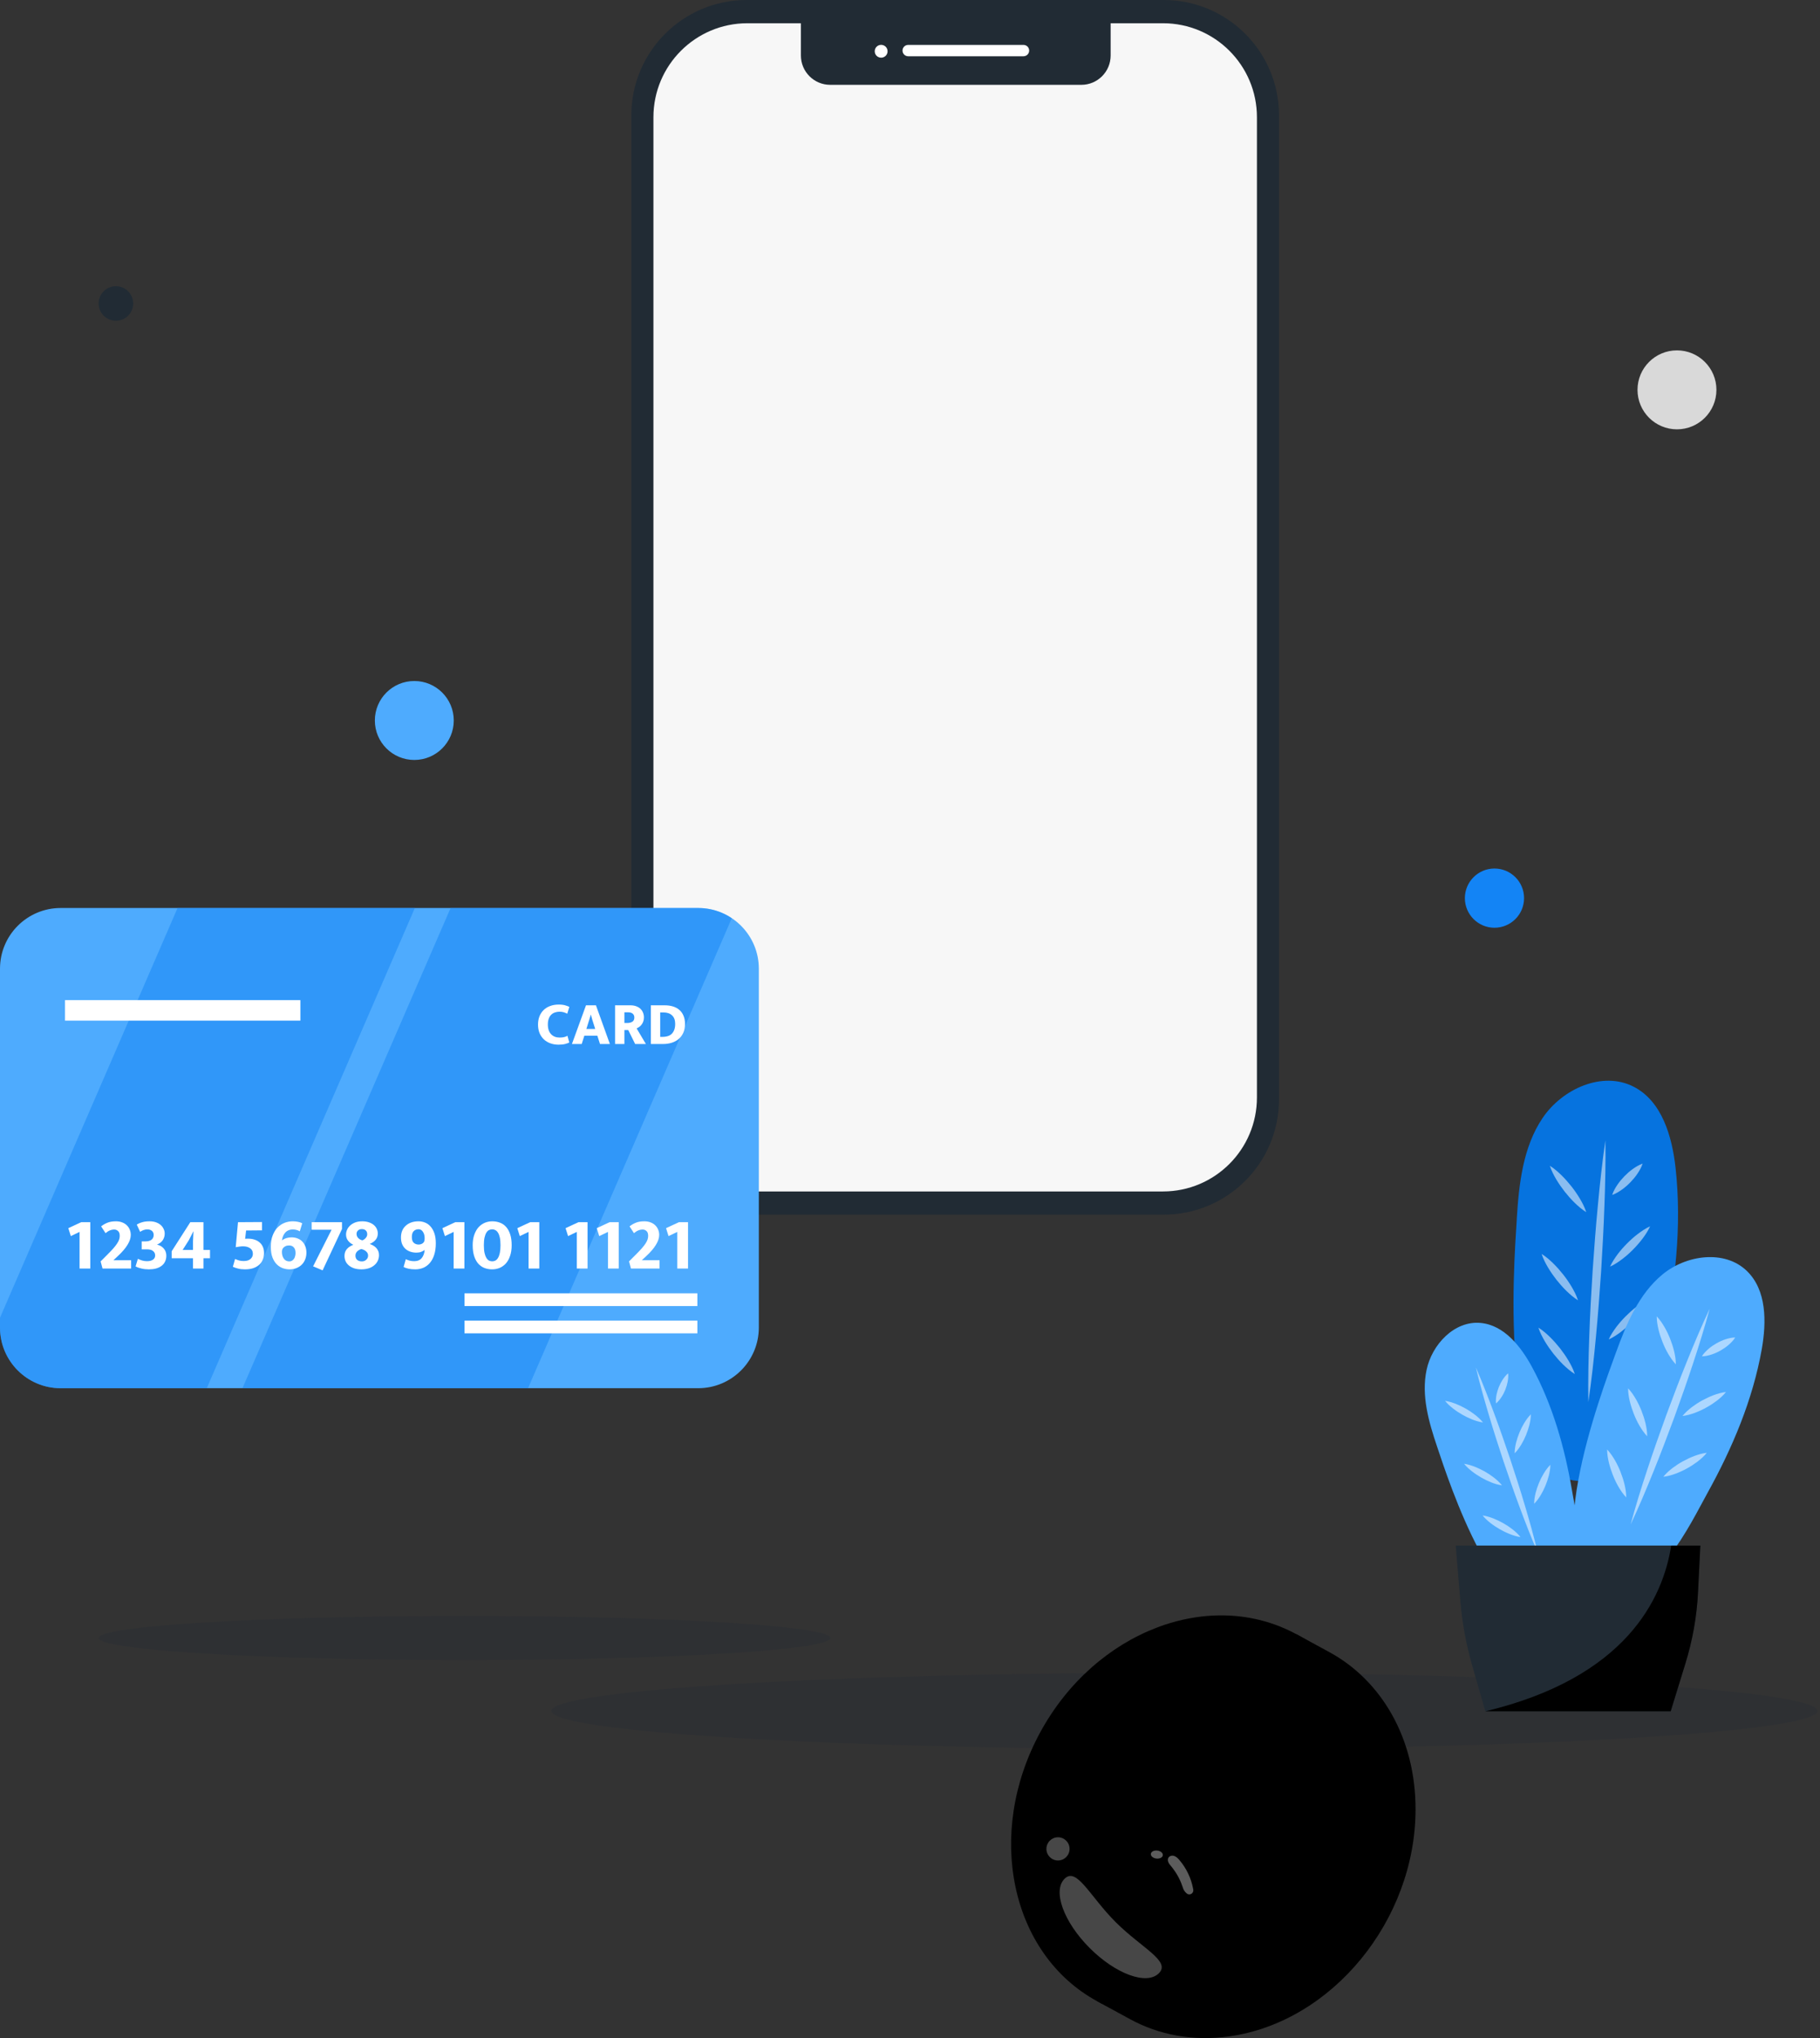 <svg width="369" height="413" viewBox="0 0 369 413" fill="none" xmlns="http://www.w3.org/2000/svg">
<rect x="0" y="0" width="369" height="413" fill="#333333" stroke="none"/>
<g id="GetStartedImage" clipPath="url(#clip0_181_261)">
<g id="shadows">
<g id="shadow-bg" clipPath="url(#clip1_181_261)">
<path id="Vector" opacity="0.25" d="M94.18 336.41C135.148 336.41 168.36 334.404 168.36 331.93C168.36 329.456 135.148 327.45 94.18 327.45C53.212 327.45 20 329.456 20 331.93C20 334.404 53.212 336.41 94.18 336.41Z" fill="#212B34" fillOpacity="0.14"/>
<path id="Vector_2" opacity="0.25" d="M240.13 354.46C311.01 354.46 368.47 350.99 368.47 346.71C368.47 342.43 311.01 338.96 240.13 338.96C169.25 338.96 111.79 342.43 111.79 346.71C111.79 350.99 169.25 354.46 240.13 354.46Z" fill="#212B34" fillOpacity="0.28"/>
<g id="Group">
<g id="Group_2">
<path id="Vector_3" d="M307.52 247.01C307.96 239.9 308.77 232.46 312.76 226.55C316.75 220.64 324.91 216.95 331.25 220.23C336.96 223.18 339.01 230.28 339.72 236.68C341.02 248.53 339.66 260.49 337.07 272.07C335.27 280.17 332.39 299.01 321.41 300.06C303.42 301.78 306.93 256.55 307.53 247.01H307.52Z" fill="#0673DF"/>
<g id="Group_3" opacity="0.53">
<path id="Vector_4" d="M325.49 231.08C325.56 235.52 325.46 239.96 325.29 244.39C325.14 248.82 324.89 253.24 324.62 257.67C324.32 262.09 323.99 266.51 323.57 270.92C323.16 275.33 322.68 279.74 322.03 284.14C321.96 279.7 322.06 275.26 322.22 270.83C322.37 266.4 322.62 261.98 322.9 257.55C323.21 253.13 323.53 248.71 323.96 244.3C324.37 239.89 324.85 235.48 325.49 231.08Z" fill="white"/>
</g>
<g id="Group_4" opacity="0.53">
<path id="Vector_5" d="M314.24 236.25C315.14 236.81 315.89 237.48 316.61 238.18C317.32 238.88 317.98 239.63 318.6 240.41C319.22 241.19 319.78 242.01 320.3 242.87C320.81 243.74 321.28 244.63 321.61 245.64C320.71 245.08 319.96 244.41 319.23 243.71C318.52 243.01 317.86 242.26 317.24 241.48C316.63 240.7 316.06 239.88 315.54 239.02C315.03 238.15 314.56 237.26 314.23 236.25H314.24Z" fill="white"/>
</g>
<g id="Group_5" opacity="0.53">
<path id="Vector_6" d="M312.57 254.11C313.47 254.67 314.22 255.34 314.94 256.04C315.65 256.74 316.31 257.49 316.93 258.27C317.55 259.05 318.11 259.87 318.63 260.73C319.14 261.6 319.61 262.49 319.94 263.5C319.04 262.94 318.29 262.27 317.56 261.57C316.85 260.87 316.19 260.12 315.57 259.34C314.96 258.56 314.39 257.74 313.87 256.88C313.36 256.01 312.89 255.12 312.56 254.11H312.57Z" fill="white"/>
</g>
<g id="Group_6" opacity="0.53">
<path id="Vector_7" d="M311.92 269.05C312.82 269.61 313.57 270.28 314.29 270.98C315 271.68 315.66 272.43 316.28 273.21C316.89 273.99 317.46 274.81 317.98 275.67C318.49 276.54 318.96 277.43 319.29 278.44C318.39 277.88 317.64 277.21 316.91 276.51C316.2 275.81 315.54 275.06 314.92 274.28C314.31 273.5 313.74 272.68 313.22 271.82C312.71 270.95 312.24 270.06 311.91 269.05H311.92Z" fill="white"/>
</g>
<g id="Group_7" opacity="0.53">
<path id="Vector_8" d="M334.55 248.51C334.13 249.44 333.58 250.25 333 251.03C332.41 251.8 331.78 252.52 331.11 253.2C330.44 253.88 329.72 254.52 328.95 255.11C328.18 255.69 327.37 256.25 326.44 256.67C326.86 255.73 327.41 254.93 327.98 254.15C328.57 253.38 329.2 252.66 329.88 251.98C330.56 251.3 331.27 250.66 332.04 250.07C332.81 249.49 333.62 248.93 334.55 248.5V248.51Z" fill="white"/>
</g>
<g id="Group_8" opacity="0.53">
<path id="Vector_9" d="M333.04 235.79C332.78 236.57 332.4 237.23 331.98 237.85C331.56 238.47 331.08 239.04 330.57 239.57C330.06 240.1 329.5 240.59 328.89 241.03C328.28 241.47 327.63 241.87 326.86 242.15C327.12 241.37 327.5 240.71 327.92 240.09C328.34 239.47 328.82 238.9 329.33 238.37C329.85 237.84 330.4 237.35 331.01 236.91C331.62 236.48 332.27 236.07 333.04 235.79Z" fill="white"/>
</g>
<g id="Group_9" opacity="0.53">
<path id="Vector_10" d="M334.27 263.27C333.85 264.2 333.3 265.01 332.72 265.79C332.13 266.56 331.5 267.28 330.83 267.96C330.16 268.64 329.44 269.28 328.67 269.87C327.9 270.45 327.09 271.01 326.16 271.43C326.58 270.49 327.13 269.69 327.7 268.91C328.29 268.14 328.92 267.42 329.6 266.74C330.28 266.06 330.99 265.42 331.76 264.83C332.53 264.25 333.34 263.69 334.27 263.26V263.27Z" fill="white"/>
</g>
</g>
<g id="Group_10">
<path id="Vector_11" d="M327.61 274.14C329.74 268.28 332.25 262.23 337.06 258.26C341.87 254.29 349.64 253.2 354.14 257.52C358.21 261.41 358.17 267.88 357.19 273.42C355.36 283.69 351.25 293.39 346.22 302.48C342.7 308.83 335.63 323.95 326.16 322.11C310.64 319.11 324.76 282 327.61 274.14Z" fill="#4EABFE"/>
<g id="Group_11" opacity="0.53">
<path id="Vector_12" d="M346.63 265.21C345.62 268.97 344.46 272.67 343.24 276.36C342.03 280.05 340.73 283.7 339.41 287.35C338.06 290.99 336.69 294.61 335.23 298.21C333.78 301.81 332.27 305.39 330.61 308.91C331.62 305.15 332.78 301.44 334 297.76C335.21 294.07 336.51 290.42 337.83 286.77C339.18 283.13 340.55 279.51 342.01 275.91C343.46 272.31 344.97 268.73 346.63 265.21Z" fill="white"/>
</g>
<g id="Group_12" opacity="0.53">
<path id="Vector_13" d="M335.91 266.77C336.56 267.45 337.04 268.19 337.49 268.95C337.93 269.71 338.3 270.5 338.62 271.31C338.94 272.12 339.21 272.95 339.42 273.8C339.62 274.66 339.78 275.53 339.77 276.47C339.12 275.79 338.64 275.05 338.19 274.29C337.75 273.53 337.38 272.74 337.06 271.93C336.74 271.12 336.47 270.29 336.26 269.44C336.06 268.58 335.9 267.71 335.9 266.77H335.91Z" fill="white"/>
</g>
<g id="Group_13" opacity="0.53">
<path id="Vector_14" d="M330.1 281.35C330.75 282.03 331.23 282.77 331.68 283.53C332.12 284.29 332.49 285.08 332.81 285.89C333.13 286.7 333.4 287.53 333.61 288.38C333.81 289.24 333.97 290.11 333.96 291.05C333.31 290.37 332.83 289.63 332.38 288.87C331.94 288.11 331.57 287.32 331.25 286.51C330.93 285.7 330.66 284.87 330.45 284.02C330.25 283.16 330.09 282.29 330.09 281.35H330.1Z" fill="white"/>
</g>
<g id="Group_14" opacity="0.53">
<path id="Vector_15" d="M325.85 293.74C326.5 294.42 326.98 295.16 327.43 295.92C327.87 296.68 328.24 297.47 328.56 298.28C328.88 299.09 329.15 299.92 329.36 300.77C329.56 301.63 329.72 302.5 329.71 303.44C329.06 302.76 328.58 302.02 328.13 301.26C327.69 300.5 327.32 299.71 327 298.9C326.68 298.09 326.41 297.26 326.2 296.41C326 295.55 325.84 294.68 325.84 293.74H325.85Z" fill="white"/>
</g>
<g id="Group_15" opacity="0.53">
<path id="Vector_16" d="M349.94 282.08C349.37 282.79 348.72 283.35 348.05 283.87C347.37 284.38 346.67 284.84 345.93 285.24C345.2 285.65 344.43 286 343.64 286.3C342.84 286.59 342.02 286.84 341.12 286.94C341.69 286.23 342.34 285.67 343.01 285.15C343.69 284.64 344.39 284.18 345.13 283.78C345.87 283.38 346.63 283.02 347.42 282.72C348.22 282.43 349.04 282.18 349.94 282.08Z" fill="white"/>
</g>
<g id="Group_16" opacity="0.53">
<path id="Vector_17" d="M351.81 271.03C351.42 271.65 350.94 272.12 350.44 272.56C349.94 272.99 349.4 273.35 348.84 273.67C348.28 273.99 347.69 274.26 347.06 274.47C346.43 274.67 345.78 274.84 345.05 274.85C345.44 274.23 345.92 273.76 346.42 273.32C346.92 272.89 347.46 272.53 348.02 272.21C348.58 271.89 349.18 271.62 349.8 271.41C350.43 271.21 351.08 271.04 351.81 271.03Z" fill="white"/>
</g>
<g id="Group_17" opacity="0.53">
<path id="Vector_18" d="M346.05 294.4C345.48 295.11 344.83 295.67 344.16 296.19C343.48 296.7 342.78 297.16 342.04 297.56C341.31 297.97 340.54 298.32 339.75 298.62C338.95 298.91 338.13 299.16 337.23 299.26C337.8 298.55 338.45 297.99 339.12 297.47C339.8 296.96 340.5 296.5 341.24 296.1C341.98 295.7 342.74 295.34 343.53 295.04C344.33 294.75 345.15 294.5 346.05 294.4Z" fill="white"/>
</g>
</g>
<g id="Group_18">
<path id="Vector_19" d="M291.37 293.16C289.67 288.14 288.14 282.8 289.23 277.62C290.31 272.44 294.89 267.6 300.17 268.08C304.93 268.51 308.33 272.81 310.61 277.01C314.83 284.79 317.25 293.4 318.73 302.1C319.76 308.18 323.08 321.95 315.82 325.75C303.93 331.98 293.64 299.89 291.37 293.16Z" fill="#4EABFE"/>
<g id="Group_19" opacity="0.53">
<path id="Vector_20" d="M299.25 277.16C300.57 280.19 301.76 283.26 302.91 286.35C304.06 289.44 305.13 292.55 306.19 295.67C307.22 298.8 308.24 301.93 309.17 305.09C310.11 308.25 311.01 311.42 311.77 314.63C310.45 311.6 309.26 308.53 308.11 305.44C306.96 302.35 305.89 299.24 304.83 296.12C303.8 292.99 302.78 289.86 301.85 286.7C300.91 283.54 300.01 280.37 299.24 277.16H299.25Z" fill="white"/>
</g>
<g id="Group_20" opacity="0.53">
<path id="Vector_21" d="M292.97 283.87C293.76 283.98 294.47 284.22 295.17 284.48C295.86 284.76 296.53 285.08 297.17 285.44C297.81 285.8 298.43 286.21 299.02 286.67C299.61 287.13 300.17 287.63 300.67 288.25C299.88 288.14 299.16 287.91 298.47 287.64C297.78 287.36 297.11 287.04 296.47 286.67C295.83 286.3 295.21 285.9 294.62 285.44C294.03 284.98 293.46 284.48 292.97 283.86V283.87Z" fill="white"/>
</g>
<g id="Group_21" opacity="0.53">
<path id="Vector_22" d="M296.83 296.62C297.62 296.73 298.33 296.97 299.03 297.23C299.72 297.51 300.39 297.83 301.03 298.19C301.67 298.55 302.29 298.96 302.88 299.42C303.47 299.88 304.03 300.38 304.53 301C303.74 300.89 303.02 300.66 302.33 300.39C301.64 300.11 300.97 299.79 300.33 299.42C299.69 299.05 299.07 298.65 298.48 298.19C297.89 297.73 297.32 297.23 296.83 296.61V296.62Z" fill="white"/>
</g>
<g id="Group_22" opacity="0.53">
<path id="Vector_23" d="M300.58 307.09C301.37 307.2 302.08 307.44 302.78 307.7C303.47 307.98 304.14 308.3 304.78 308.66C305.42 309.02 306.04 309.43 306.63 309.89C307.22 310.35 307.78 310.85 308.28 311.47C307.49 311.36 306.77 311.13 306.08 310.86C305.39 310.58 304.72 310.26 304.08 309.89C303.44 309.52 302.82 309.12 302.23 308.66C301.64 308.2 301.08 307.7 300.58 307.08V307.09Z" fill="white"/>
</g>
<g id="Group_23" opacity="0.53">
<path id="Vector_24" d="M310.38 286.6C310.38 287.37 310.24 288.09 310.07 288.79C309.89 289.49 309.66 290.16 309.39 290.82C309.12 291.48 308.8 292.12 308.43 292.74C308.05 293.35 307.64 293.96 307.09 294.5C307.09 293.73 307.22 293.01 307.39 292.31C307.57 291.61 307.8 290.94 308.07 290.28C308.34 289.62 308.66 288.98 309.03 288.37C309.41 287.76 309.82 287.15 310.37 286.61L310.38 286.6Z" fill="white"/>
</g>
<g id="Group_24" opacity="0.53">
<path id="Vector_25" d="M305.77 278.28C305.84 278.9 305.77 279.46 305.67 280.02C305.56 280.57 305.4 281.1 305.2 281.61C305 282.12 304.75 282.61 304.44 283.08C304.13 283.55 303.79 284 303.31 284.4C303.24 283.78 303.31 283.21 303.41 282.66C303.52 282.11 303.68 281.58 303.88 281.08C304.09 280.57 304.34 280.08 304.64 279.61C304.95 279.14 305.29 278.69 305.77 278.29V278.28Z" fill="white"/>
</g>
<g id="Group_25" opacity="0.53">
<path id="Vector_26" d="M314.33 296.83C314.33 297.6 314.19 298.32 314.02 299.02C313.84 299.72 313.61 300.39 313.34 301.05C313.07 301.71 312.75 302.35 312.38 302.97C312 303.58 311.59 304.19 311.04 304.73C311.04 303.96 311.17 303.24 311.34 302.54C311.52 301.84 311.75 301.17 312.02 300.51C312.29 299.85 312.61 299.21 312.98 298.6C313.36 297.99 313.77 297.38 314.32 296.84L314.33 296.83Z" fill="white"/>
</g>
</g>
<g id="Group_26">
<path id="Vector_27" d="M338.73 346.77H301.15L298.52 337.64C297.26 333.28 296.45 328.88 296.08 324.46L295.14 313.2H344.73L344.26 322.67C344.02 327.54 343.16 332.38 341.68 337.17L338.72 346.77H338.73Z" fill="#212B34"/>
<path id="Vector_28" d="M341.69 337.18C343.17 332.4 344.03 327.55 344.27 322.68L344.74 313.21H338.83C337.16 323.91 329.69 339.95 301.15 346.78H338.73L341.69 337.18Z" fill="black"/>
</g>
</g>
</g>
</g>
<g id="mobile">
<g id="wholeMobile" clipPath="url(#clip2_181_261)">
<path id="Vector_29" d="M235.93 0H151.39C138.472 0 128 10.472 128 23.39V222.75C128 235.668 138.472 246.14 151.39 246.14H235.93C248.848 246.14 259.32 235.668 259.32 222.75V23.39C259.32 10.472 248.848 0 235.93 0Z" fill="#212B34"/>
<path id="Vector_30" d="M235.79 4.71H151.53C141.009 4.71 132.48 13.239 132.48 23.76V222.39C132.48 232.911 141.009 241.44 151.53 241.44H235.79C246.311 241.44 254.84 232.911 254.84 222.39V23.76C254.84 13.239 246.311 4.71 235.79 4.71Z" fill="#F7F7F7"/>
<g id="Group_27">
<path id="Vector_31" d="M162.38 2.98H225.18V11.25C225.18 14.53 222.52 17.19 219.24 17.19H168.32C165.04 17.19 162.38 14.53 162.38 11.25V2.98Z" fill="#212B34"/>
<g id="Group_28">
<path id="Vector_32" d="M207.51 11.4H184.13C183.49 11.4 182.98 10.88 182.98 10.25C182.98 9.61 183.5 9.1 184.13 9.1H207.51C208.15 9.1 208.66 9.62 208.66 10.25C208.66 10.89 208.14 11.4 207.51 11.4Z" fill="white"/>
<path id="Vector_33" d="M179.95 10.39C179.95 11.11 179.37 11.69 178.65 11.69C177.93 11.69 177.35 11.11 177.35 10.39C177.35 9.67 177.93 9.09 178.65 9.09C179.37 9.09 179.95 9.67 179.95 10.39Z" fill="white"/>
</g>
</g>
</g>
</g>
<g id="card">
<g id="wholeCard" clipPath="url(#clip3_181_261)">
<path id="Vector_34" d="M141.55 184H12.3C5.507 184 0 189.507 0 196.3V269.01C0 275.803 5.507 281.31 12.3 281.31H141.55C148.343 281.31 153.85 275.803 153.85 269.01V196.3C153.85 189.507 148.343 184 141.55 184Z" fill="#4EABFE"/>
<path id="Vector_35" opacity="0.5" d="M141.55 184H91.36L49.16 281.31H107.06L148.37 186.06C146.42 184.76 144.08 184 141.56 184H141.55Z" fill="#1384F5"/>
<path id="Vector_36" opacity="0.5" d="M36 184L0 267.03V269.01C0 275.8 5.51 281.31 12.3 281.31H41.92L84.11 184H36.01H36Z" fill="#1384F5"/>
<g id="CARD_name">
<path id="Vector_37" d="M134.762 203.717C135.384 203.717 135.949 203.795 136.455 203.953C136.961 204.111 137.393 204.347 137.75 204.663C138.115 204.978 138.393 205.372 138.584 205.846C138.783 206.31 138.883 206.854 138.883 207.476C138.883 208.174 138.767 208.78 138.534 209.294C138.302 209.8 137.982 210.224 137.576 210.564C137.177 210.896 136.708 211.145 136.169 211.311C135.629 211.477 135.057 211.56 134.451 211.56H131.961V203.717H134.762ZM133.853 210.116H134.339C134.671 210.116 134.99 210.074 135.297 209.991C135.613 209.908 135.887 209.767 136.119 209.568C136.351 209.361 136.538 209.087 136.679 208.746C136.82 208.406 136.891 207.983 136.891 207.476C136.891 206.721 136.679 206.148 136.256 205.758C135.833 205.36 135.26 205.161 134.538 205.161H133.853V210.116Z" fill="white"/>
<path id="Vector_38" d="M124.702 203.717H127.815C128.263 203.717 128.657 203.783 128.998 203.916C129.346 204.04 129.633 204.215 129.857 204.439C130.089 204.663 130.263 204.924 130.38 205.223C130.496 205.522 130.554 205.841 130.554 206.182C130.554 206.505 130.504 206.792 130.404 207.041C130.313 207.281 130.193 207.493 130.043 207.676C129.894 207.858 129.732 208.008 129.558 208.124C129.384 208.24 129.222 208.331 129.072 208.398L130.952 211.56H128.774L127.379 208.734H126.595V211.56H124.702V203.717ZM126.595 207.302H127.167C127.599 207.302 127.948 207.215 128.213 207.041C128.479 206.866 128.612 206.584 128.612 206.194C128.612 205.87 128.504 205.613 128.288 205.422C128.072 205.231 127.761 205.136 127.354 205.136H126.595V207.302Z" fill="white"/>
<path id="Vector_39" d="M118.809 203.717H120.826L123.652 211.56H121.648L121.112 209.879H118.473L117.938 211.56H115.958L118.809 203.717ZM118.884 208.51H120.677L120.378 207.564C120.278 207.257 120.174 206.929 120.067 206.58C119.967 206.231 119.88 205.912 119.805 205.621H119.78C119.697 205.912 119.602 206.227 119.494 206.568C119.386 206.908 119.282 207.24 119.183 207.564L118.884 208.51Z" fill="white"/>
<path id="Vector_40" d="M113.453 210.253C113.826 210.253 114.142 210.22 114.399 210.153C114.656 210.087 114.872 210 115.047 209.892L115.42 211.249C115.254 211.348 114.984 211.448 114.611 211.548C114.246 211.647 113.793 211.697 113.254 211.697C112.64 211.697 112.075 211.602 111.561 211.411C111.046 211.22 110.606 210.95 110.241 210.601C109.876 210.244 109.589 209.817 109.382 209.319C109.183 208.813 109.083 208.248 109.083 207.626C109.083 207.02 109.178 206.468 109.369 205.97C109.569 205.464 109.847 205.036 110.204 204.688C110.569 204.331 111.009 204.057 111.523 203.866C112.046 203.667 112.631 203.567 113.279 203.567C113.826 203.567 114.271 203.621 114.611 203.729C114.959 203.829 115.233 203.932 115.433 204.04L115.009 205.422C114.818 205.314 114.59 205.219 114.324 205.136C114.067 205.053 113.781 205.011 113.465 205.011C113.133 205.011 112.822 205.061 112.532 205.161C112.241 205.252 111.988 205.401 111.772 205.609C111.556 205.816 111.386 206.086 111.262 206.418C111.137 206.742 111.075 207.14 111.075 207.613C111.075 208.053 111.133 208.439 111.249 208.771C111.374 209.103 111.544 209.381 111.76 209.605C111.976 209.821 112.225 209.983 112.507 210.091C112.797 210.199 113.113 210.253 113.453 210.253Z" fill="white"/>
</g>
<g id="1234 5678 9101 1121">
<path id="Vector_41" d="M137.648 247.667H139.496V257.06H137.32V249.635L135.545 250.485L135.038 248.874L137.648 247.667Z" fill="white"/>
<path id="Vector_42" d="M130.309 249.158C130.001 249.158 129.703 249.217 129.415 249.337C129.136 249.446 128.843 249.63 128.535 249.888L127.641 248.517C128.008 248.218 128.426 247.975 128.893 247.786C129.36 247.587 129.942 247.488 130.637 247.488C131.095 247.488 131.507 247.557 131.875 247.697C132.253 247.836 132.571 248.03 132.829 248.278C133.088 248.517 133.286 248.805 133.426 249.143C133.575 249.481 133.649 249.849 133.649 250.246C133.649 250.872 133.431 251.538 132.993 252.244C132.566 252.95 131.93 253.695 131.085 254.481L130.13 255.375H133.724V257.06H127.924L127.536 255.614L128.908 254.242C129.395 253.755 129.797 253.333 130.116 252.975C130.434 252.607 130.687 252.279 130.876 251.991C131.075 251.692 131.214 251.419 131.293 251.171C131.373 250.922 131.413 250.679 131.413 250.44C131.413 249.993 131.303 249.67 131.085 249.471C130.866 249.262 130.608 249.158 130.309 249.158Z" fill="white"/>
<path id="Vector_43" d="M123.597 247.667H125.445V257.06H123.269V249.635L121.494 250.485L120.987 248.874L123.597 247.667Z" fill="white"/>
<path id="Vector_44" d="M117.277 247.667H119.126V257.06H116.949V249.635L115.175 250.485L114.668 248.874L117.277 247.667Z" fill="white"/>
<path id="Vector_45" d="M107.493 247.667H109.341V257.06H107.165V249.635L105.39 250.485L104.883 248.874L107.493 247.667Z" fill="white"/>
<path id="Vector_46" d="M99.803 247.488C100.37 247.488 100.892 247.582 101.369 247.771C101.856 247.95 102.273 248.238 102.621 248.636C102.969 249.024 103.242 249.525 103.441 250.142C103.64 250.748 103.739 251.479 103.739 252.334C103.739 253.169 103.63 253.894 103.411 254.51C103.203 255.127 102.914 255.639 102.547 256.046C102.179 256.444 101.756 256.742 101.279 256.941C100.802 257.13 100.305 257.224 99.788 257.224C99.222 257.224 98.695 257.13 98.208 256.941C97.731 256.752 97.313 256.459 96.955 256.061C96.608 255.663 96.334 255.157 96.135 254.54C95.937 253.924 95.837 253.188 95.837 252.334C95.837 251.518 95.947 250.808 96.165 250.201C96.384 249.585 96.672 249.078 97.03 248.681C97.398 248.283 97.82 247.985 98.297 247.786C98.774 247.587 99.276 247.488 99.803 247.488ZM98.103 252.334C98.103 252.96 98.148 253.482 98.238 253.899C98.337 254.317 98.461 254.655 98.61 254.913C98.769 255.161 98.948 255.34 99.147 255.45C99.356 255.549 99.575 255.599 99.803 255.599C100.022 255.599 100.231 255.549 100.429 255.45C100.638 255.34 100.817 255.161 100.966 254.913C101.125 254.655 101.249 254.317 101.339 253.899C101.428 253.482 101.473 252.96 101.473 252.334C101.473 251.707 101.428 251.19 101.339 250.783C101.249 250.365 101.125 250.037 100.966 249.799C100.817 249.55 100.638 249.376 100.429 249.277C100.231 249.168 100.022 249.113 99.803 249.113C99.575 249.113 99.356 249.163 99.147 249.262C98.948 249.361 98.769 249.535 98.61 249.784C98.461 250.032 98.337 250.365 98.238 250.783C98.148 251.19 98.103 251.707 98.103 252.334Z" fill="white"/>
<path id="Vector_47" d="M92.306 247.667H94.155V257.06H91.978V249.635L90.204 250.485L89.697 248.874L92.306 247.667Z" fill="white"/>
<path id="Vector_48" d="M84.185 257.224C83.658 257.224 83.201 257.179 82.814 257.09C82.426 257.01 82.098 256.891 81.829 256.732L82.277 255.166C82.496 255.276 82.744 255.37 83.022 255.45C83.301 255.529 83.614 255.569 83.962 255.569C84.638 255.569 85.149 255.36 85.497 254.943C85.845 254.525 86.044 253.974 86.094 253.288C85.915 253.437 85.686 253.566 85.408 253.675C85.13 253.785 84.806 253.839 84.439 253.839C83.972 253.839 83.544 253.77 83.156 253.631C82.769 253.492 82.436 253.293 82.157 253.034C81.889 252.776 81.675 252.458 81.516 252.08C81.367 251.692 81.293 251.255 81.293 250.768C81.293 250.281 81.372 249.834 81.531 249.426C81.7 249.019 81.939 248.676 82.247 248.397C82.555 248.109 82.928 247.885 83.365 247.726C83.812 247.567 84.314 247.488 84.871 247.488C85.318 247.488 85.751 247.572 86.168 247.741C86.586 247.9 86.954 248.159 87.272 248.517C87.6 248.874 87.863 249.337 88.062 249.903C88.261 250.47 88.36 251.151 88.36 251.946C88.36 252.84 88.251 253.621 88.032 254.287C87.823 254.943 87.53 255.489 87.152 255.927C86.775 256.364 86.332 256.692 85.825 256.911C85.318 257.12 84.772 257.224 84.185 257.224ZM86.094 250.902C86.094 250.385 85.979 249.958 85.751 249.62C85.532 249.272 85.234 249.098 84.856 249.098C84.459 249.098 84.131 249.227 83.872 249.486C83.624 249.734 83.499 250.132 83.499 250.679C83.499 251.215 83.629 251.603 83.887 251.842C84.155 252.08 84.488 252.199 84.886 252.199C85.095 252.199 85.289 252.16 85.468 252.08C85.656 251.991 85.8 251.881 85.9 251.752C86.029 251.593 86.094 251.31 86.094 250.902Z" fill="white"/>
<path id="Vector_49" d="M73.438 247.488C73.975 247.488 74.442 247.562 74.84 247.711C75.237 247.851 75.565 248.034 75.824 248.263C76.082 248.492 76.276 248.755 76.405 249.053C76.534 249.342 76.599 249.64 76.599 249.948C76.599 250.465 76.445 250.902 76.137 251.26C75.829 251.608 75.436 251.881 74.959 252.08C75.197 252.16 75.426 252.264 75.645 252.393C75.873 252.512 76.077 252.667 76.256 252.855C76.435 253.034 76.574 253.248 76.674 253.497C76.783 253.735 76.838 254.008 76.838 254.317C76.838 254.754 76.753 255.152 76.584 255.509C76.415 255.857 76.171 256.16 75.853 256.419C75.545 256.677 75.173 256.876 74.735 257.015C74.298 257.154 73.811 257.224 73.274 257.224C72.747 257.224 72.27 257.159 71.843 257.03C71.425 256.891 71.067 256.702 70.769 256.464C70.471 256.225 70.242 255.942 70.083 255.614C69.924 255.276 69.845 254.908 69.845 254.51C69.845 254.202 69.889 253.929 69.979 253.69C70.078 253.452 70.207 253.243 70.367 253.064C70.536 252.875 70.729 252.716 70.948 252.587C71.167 252.448 71.395 252.334 71.634 252.244C71.216 252.055 70.864 251.782 70.575 251.424C70.297 251.066 70.158 250.649 70.158 250.172C70.158 249.844 70.227 249.521 70.367 249.202C70.506 248.884 70.71 248.601 70.978 248.353C71.256 248.094 71.599 247.885 72.007 247.726C72.424 247.567 72.901 247.488 73.438 247.488ZM72.29 250.022C72.29 250.36 72.404 250.649 72.633 250.887C72.862 251.116 73.14 251.27 73.468 251.349C73.736 251.25 73.965 251.086 74.154 250.857C74.353 250.629 74.452 250.385 74.452 250.127C74.452 249.779 74.353 249.516 74.154 249.337C73.965 249.158 73.701 249.068 73.364 249.068C73.035 249.068 72.772 249.163 72.573 249.352C72.384 249.54 72.29 249.764 72.29 250.022ZM73.244 253.109C72.896 253.218 72.613 253.387 72.394 253.616C72.176 253.844 72.066 254.123 72.066 254.451C72.066 254.809 72.181 255.092 72.409 255.301C72.648 255.509 72.971 255.614 73.378 255.614C73.726 255.614 74.019 255.499 74.258 255.271C74.507 255.042 74.631 254.764 74.631 254.436C74.631 254.098 74.497 253.815 74.228 253.586C73.97 253.347 73.642 253.188 73.244 253.109Z" fill="white"/>
<path id="Vector_50" d="M69.34 247.667V249.038L65.404 257.433L63.481 256.613L67.223 249.202H63.197V247.667H69.34Z" fill="white"/>
<path id="Vector_51" d="M59.337 247.488C59.684 247.488 60.017 247.518 60.335 247.577C60.663 247.627 60.977 247.731 61.275 247.89L60.783 249.516C60.584 249.396 60.37 249.307 60.142 249.247C59.913 249.178 59.66 249.143 59.381 249.143C59.033 249.143 58.73 249.202 58.472 249.322C58.213 249.431 57.995 249.59 57.816 249.799C57.637 249.998 57.493 250.231 57.383 250.5C57.274 250.768 57.204 251.056 57.175 251.364C57.413 251.166 57.701 251.012 58.039 250.902C58.377 250.793 58.735 250.738 59.113 250.738C59.56 250.738 59.968 250.813 60.335 250.962C60.703 251.101 61.016 251.305 61.275 251.573C61.543 251.842 61.752 252.17 61.901 252.557C62.05 252.935 62.125 253.362 62.125 253.839C62.125 254.336 62.04 254.794 61.871 255.211C61.712 255.619 61.483 255.972 61.185 256.27C60.887 256.568 60.524 256.802 60.097 256.971C59.679 257.14 59.212 257.224 58.695 257.224C58.258 257.224 57.816 257.149 57.368 257C56.921 256.841 56.514 256.588 56.146 256.24C55.778 255.882 55.48 255.415 55.251 254.838C55.023 254.252 54.908 253.531 54.908 252.676C54.908 251.762 55.037 250.977 55.296 250.321C55.554 249.665 55.892 249.128 56.31 248.71C56.727 248.293 57.199 247.985 57.726 247.786C58.253 247.587 58.79 247.488 59.337 247.488ZM57.16 253.705C57.16 254.242 57.289 254.694 57.547 255.062C57.816 255.43 58.188 255.614 58.666 255.614C58.864 255.614 59.038 255.569 59.187 255.48C59.346 255.38 59.481 255.256 59.59 255.107C59.699 254.948 59.779 254.769 59.828 254.57C59.888 254.361 59.918 254.143 59.918 253.914C59.918 253.397 59.799 253.014 59.56 252.766C59.331 252.507 59.013 252.378 58.606 252.378C58.328 252.378 58.089 252.428 57.89 252.527C57.691 252.627 57.537 252.741 57.428 252.87C57.349 252.96 57.284 253.069 57.234 253.198C57.184 253.328 57.16 253.497 57.16 253.705Z" fill="white"/>
<path id="Vector_52" d="M53.116 247.637V249.322L49.896 249.351L49.702 251.036C49.841 251.016 49.945 251.007 50.015 251.007C50.094 251.007 50.194 251.007 50.313 251.007C50.751 251.007 51.163 251.066 51.551 251.185C51.948 251.305 52.291 251.484 52.58 251.722C52.878 251.961 53.111 252.264 53.28 252.632C53.449 252.999 53.534 253.437 53.534 253.944C53.534 254.391 53.454 254.814 53.295 255.211C53.146 255.609 52.913 255.957 52.594 256.255C52.276 256.553 51.874 256.792 51.387 256.971C50.9 257.139 50.318 257.224 49.642 257.224C49.115 257.224 48.648 257.169 48.241 257.06C47.843 256.961 47.5 256.841 47.212 256.702L47.659 255.122C47.918 255.241 48.186 255.34 48.464 255.42C48.743 255.499 49.056 255.539 49.404 255.539C50.01 255.539 50.472 255.4 50.79 255.122C51.108 254.843 51.267 254.495 51.267 254.078C51.267 253.571 51.079 253.193 50.701 252.945C50.333 252.686 49.866 252.557 49.299 252.557C49.041 252.557 48.782 252.577 48.524 252.617C48.266 252.647 48.022 252.686 47.793 252.736L48.256 247.667L53.116 247.637Z" fill="white"/>
<path id="Vector_53" d="M38.582 247.667H41.25V253.288H42.577V254.973H41.25V257.06H39.133V254.973H34.809V253.556L38.582 247.667ZM38.283 251.32L37.031 253.288H39.133V251.499L39.223 249.545H39.193L38.283 251.32Z" fill="white"/>
<path id="Vector_54" d="M27.728 248.159C28.076 247.94 28.454 247.776 28.861 247.667C29.269 247.547 29.756 247.488 30.322 247.488C30.79 247.488 31.212 247.552 31.59 247.682C31.968 247.811 32.291 247.99 32.559 248.218C32.827 248.447 33.031 248.715 33.17 249.024C33.319 249.322 33.394 249.645 33.394 249.993C33.394 250.281 33.349 250.544 33.26 250.783C33.18 251.012 33.071 251.22 32.932 251.409C32.792 251.588 32.623 251.747 32.425 251.886C32.236 252.015 32.037 252.125 31.828 252.214C32.395 252.334 32.852 252.597 33.2 253.004C33.548 253.402 33.722 253.884 33.722 254.451C33.722 254.918 33.632 255.325 33.453 255.673C33.285 256.021 33.041 256.31 32.723 256.538C32.415 256.767 32.042 256.941 31.605 257.06C31.177 257.169 30.705 257.224 30.188 257.224C29.651 257.224 29.154 257.169 28.697 257.06C28.24 256.961 27.837 256.816 27.489 256.628L27.952 255.092C28.25 255.231 28.543 255.345 28.831 255.435C29.13 255.524 29.453 255.569 29.801 255.569C30.327 255.569 30.735 255.465 31.023 255.256C31.311 255.047 31.456 254.764 31.456 254.406C31.456 254.048 31.321 253.755 31.053 253.526C30.785 253.288 30.362 253.169 29.786 253.169H28.727V251.558H29.473C30.019 251.558 30.437 251.444 30.725 251.215C31.013 250.987 31.157 250.669 31.157 250.261C31.157 249.883 31.033 249.6 30.785 249.411C30.536 249.222 30.238 249.128 29.89 249.128C29.383 249.128 28.891 249.292 28.414 249.62L27.728 248.159Z" fill="white"/>
<path id="Vector_55" d="M23.173 249.158C22.865 249.158 22.567 249.217 22.278 249.337C22 249.446 21.707 249.63 21.399 249.888L20.504 248.517C20.872 248.218 21.289 247.975 21.756 247.786C22.224 247.587 22.805 247.488 23.501 247.488C23.958 247.488 24.371 247.557 24.738 247.697C25.116 247.836 25.434 248.03 25.693 248.278C25.951 248.517 26.15 248.805 26.289 249.143C26.438 249.481 26.513 249.849 26.513 250.246C26.513 250.872 26.294 251.538 25.857 252.244C25.429 252.95 24.793 253.695 23.948 254.481L22.994 255.375H26.587V257.06H20.787L20.4 255.614L21.771 254.242C22.258 253.755 22.661 253.333 22.979 252.975C23.297 252.607 23.551 252.279 23.739 251.991C23.938 251.692 24.078 251.419 24.157 251.171C24.236 250.922 24.276 250.679 24.276 250.44C24.276 249.993 24.167 249.67 23.948 249.471C23.73 249.262 23.471 249.158 23.173 249.158Z" fill="white"/>
<path id="Vector_56" d="M16.46 247.667H18.309V257.06H16.132V249.635L14.358 250.485L13.851 248.874L16.46 247.667Z" fill="white"/>
</g>
<path id="Vector_57" d="M60.9 202.67H13.18V206.82H60.9V202.67Z" fill="white"/>
<path id="Vector_58" d="M141.39 262.08H94.18V264.66H141.39V262.08Z" fill="white"/>
<path id="Vector_59" d="M141.39 267.61H94.18V270.19H141.39V267.61Z" fill="white"/>
</g>
</g>
<g id="coin">
<g id="wholeCoin" clipPath="url(#clip4_181_261)">
<path id="Vector_60" d="M222.464 405.548L229.162 409.194C234.975 412.357 241.873 413.693 249.274 412.652C270.068 409.728 286.958 389.156 287 366.701C287.027 352.238 280.057 340.523 269.536 334.797L262.838 331.152L222.464 405.548Z" fill="url(#paint0_linear_181_261)"/>
<path id="Vector_61" d="M262.87 331.179C280.412 340.728 285.582 365.113 274.416 385.645C263.25 406.176 239.978 415.079 222.436 405.53C204.893 395.981 199.724 371.596 210.89 351.065C222.055 330.533 245.328 321.63 262.87 331.179Z" fill="url(#paint1_linear_181_261)"/>
<path id="Vector_62" d="M247.635 331.823C246.226 331.823 244.784 331.926 243.35 332.127C238.86 332.758 234.489 334.328 230.358 336.794C226.316 339.207 222.675 342.367 219.54 346.187C216.389 350.024 213.914 354.324 212.181 358.968C210.395 363.757 209.485 368.697 209.475 373.652C209.458 382.896 212.634 391.179 218.418 396.976C220.924 399.488 223.83 401.444 227.055 402.791C230.372 404.175 233.942 404.877 237.667 404.877C239.075 404.877 240.517 404.774 241.953 404.573C246.442 403.942 250.813 402.371 254.945 399.906C258.987 397.493 262.627 394.333 265.763 390.513C268.913 386.676 271.389 382.376 273.121 377.732C274.908 372.944 275.818 368.003 275.827 363.048C275.844 353.803 272.668 345.519 266.883 339.721C264.377 337.21 261.471 335.253 258.246 333.908C254.931 332.525 251.362 331.823 247.638 331.823H247.635Z" fill="url(#paint2_linear_181_261)"/>
<path id="Vector_63" d="M239.303 384.808L238.094 381.171C237.623 380.257 236.698 379.667 235.671 379.625L230.415 379.413C229.536 379.378 228.83 378.894 228.263 378.384C228.098 378.235 227.001 377.072 227.001 377.072C227.001 377.072 227.503 375.762 228.31 374.763L232.929 369.048C233.425 368.433 233.646 367.641 233.537 366.858L232.523 359.569C232.221 357.399 234.372 355.711 236.406 356.52L241.864 358.692C242.743 359.042 243.738 358.933 244.521 358.403L249.411 355.087C250.425 354.4 251.545 353.942 251.545 353.942C251.545 353.942 252.988 355.365 253.188 355.595C253.687 356.172 253.963 356.957 253.842 357.84L253.002 363.958C252.877 364.863 253.194 365.774 253.853 366.407L258.263 370.57C259.823 372.067 259.24 374.784 257.181 375.445L250.338 377.645C249.571 377.891 248.944 378.45 248.611 379.184L245.646 385.725C244.753 387.694 242.104 387.946 240.579 386.316C240.436 386.163 239.303 384.807 239.303 384.807V384.808Z" fill="url(#paint3_linear_181_261)"/>
<path id="Vector_64" d="M239.035 384.381L236.621 379.697C236.15 378.783 235.225 378.193 234.198 378.152L228.943 377.94C226.596 377.845 225.361 375.116 226.837 373.289L231.456 367.574C231.952 366.96 232.173 366.167 232.064 365.385L231.05 358.095C230.748 355.925 232.899 354.238 234.933 355.047L240.391 357.218C241.27 357.568 242.265 357.459 243.048 356.929L247.938 353.613C249.984 352.226 252.706 353.918 252.369 356.367L251.529 362.484C251.405 363.39 251.721 364.301 252.38 364.934L256.813 369.192C258.372 370.69 257.767 373.311 255.709 373.972L248.865 376.172C248.099 376.419 247.472 376.978 247.139 377.712L244.173 384.252C243.188 386.426 240.129 386.503 239.035 384.381V384.381Z" fill="url(#paint4_linear_181_261)"/>
<path id="Vector_65" opacity="0.28" d="M226.192 389.496C220.909 384.21 218.298 378.253 215.832 380.72C213.367 383.187 215.651 389.471 220.934 394.757C226.218 400.043 232.499 402.329 234.965 399.862C237.431 397.395 231.476 394.782 226.193 389.497L226.192 389.496Z" fill="white"/>
<path id="Vector_66" opacity="0.28" d="M214.504 372.31C215.802 372.31 216.854 373.363 216.854 374.661C216.854 375.959 215.802 377.012 214.504 377.012C213.206 377.012 212.154 375.959 212.154 374.661C212.154 373.363 213.206 372.31 214.504 372.31Z" fill="white"/>
<path id="Vector_67" opacity="0.36" d="M241.898 382.728C241.498 380.593 240.527 378.567 239.114 376.917C238.816 376.569 238.478 376.225 238.041 376.088C237.604 375.95 237.047 376.096 236.86 376.514C236.678 376.924 236.831 377.44 237.123 377.781C238.824 379.776 239.406 381.265 239.895 382.711C240.023 383.093 240.295 383.421 240.598 383.686C240.613 383.7 240.629 383.712 240.645 383.725C241.218 384.171 242.042 383.662 241.936 382.944C241.925 382.872 241.912 382.799 241.899 382.728L241.898 382.728Z" fill="white"/>
<path id="Vector_68" opacity="0.36" d="M234.637 375.002C233.966 374.927 233.382 375.229 233.332 375.676C233.282 376.124 233.785 376.548 234.456 376.623C235.127 376.698 235.711 376.396 235.761 375.949C235.811 375.501 235.309 375.077 234.637 375.002Z" fill="white"/>
</g>
</g>
<g id="circle-1">
<g id="circle1">
<circle id="Ellipse 1" cx="340" cy="79" r="8" fill="#D9D9D9"/>
</g>
</g>
<g id="circle-2">
<g id="circle2">
<circle id="Ellipse 3" cx="84" cy="146" r="8" fill="#4EABFE"/>
</g>
</g>
<g id="circle-3">
<g id="circle3">
<circle id="Ellipse 4" cx="303" cy="182" r="6" fill="#1384F5"/>
</g>
</g>
<g id="circle-4">
<g id="circle4">
<circle id="Ellipse 5" cx="23.5" cy="61.5" r="3.5" fill="#212B34"/>
</g>
</g>
</g>
<defs>
<linearGradient id="paint0_linear_181_261" x1="243.107" y1="368.155" x2="276.995" y2="390.848" gradientUnits="userSpaceOnUse">
<stop offset="0.73" stopColor="#E8A12E"/>
<stop offset="1" stopColor="#D4852A"/>
</linearGradient>
<linearGradient id="paint1_linear_181_261" x1="217.848" y1="351.727" x2="269.271" y2="386.164" gradientUnits="userSpaceOnUse">
<stop stopColor="#E8A12E"/>
<stop offset="1" stopColor="#F7CE2A"/>
</linearGradient>
<linearGradient id="paint2_linear_181_261" x1="220.913" y1="353.779" x2="265.985" y2="383.962" gradientUnits="userSpaceOnUse">
<stop stopColor="#F7CE2A"/>
<stop offset="1" stopColor="#E8A12E"/>
</linearGradient>
<linearGradient id="paint3_linear_181_261" x1="233.378" y1="361.825" x2="255.136" y2="376.396" gradientUnits="userSpaceOnUse">
<stop offset="0.73" stopColor="#E8A12E"/>
<stop offset="1" stopColor="#D4852A"/>
</linearGradient>
<linearGradient id="paint4_linear_181_261" x1="231.801" y1="360.51" x2="253.572" y2="375.089" gradientUnits="userSpaceOnUse">
<stop stopColor="#FFE757"/>
<stop offset="1" stopColor="#F5C845"/>
</linearGradient>
<clipPath id="clip0_181_261">
<rect width="368.46" height="413" fill="white"/>
</clipPath>
<clipPath id="clip1_181_261">
<rect width="348.46" height="135.46" fill="white" transform="translate(20 219)"/>
</clipPath>
<clipPath id="clip2_181_261">
<rect width="131.32" height="246.14" fill="white" transform="translate(128)"/>
</clipPath>
<clipPath id="clip3_181_261">
<rect width="153.85" height="97.31" fill="white" transform="translate(0 184)"/>
</clipPath>
<clipPath id="clip4_181_261">
<rect width="82" height="100" fill="white" transform="matrix(1 0 0 -1 205 413)"/>
</clipPath>
</defs>
</svg>
